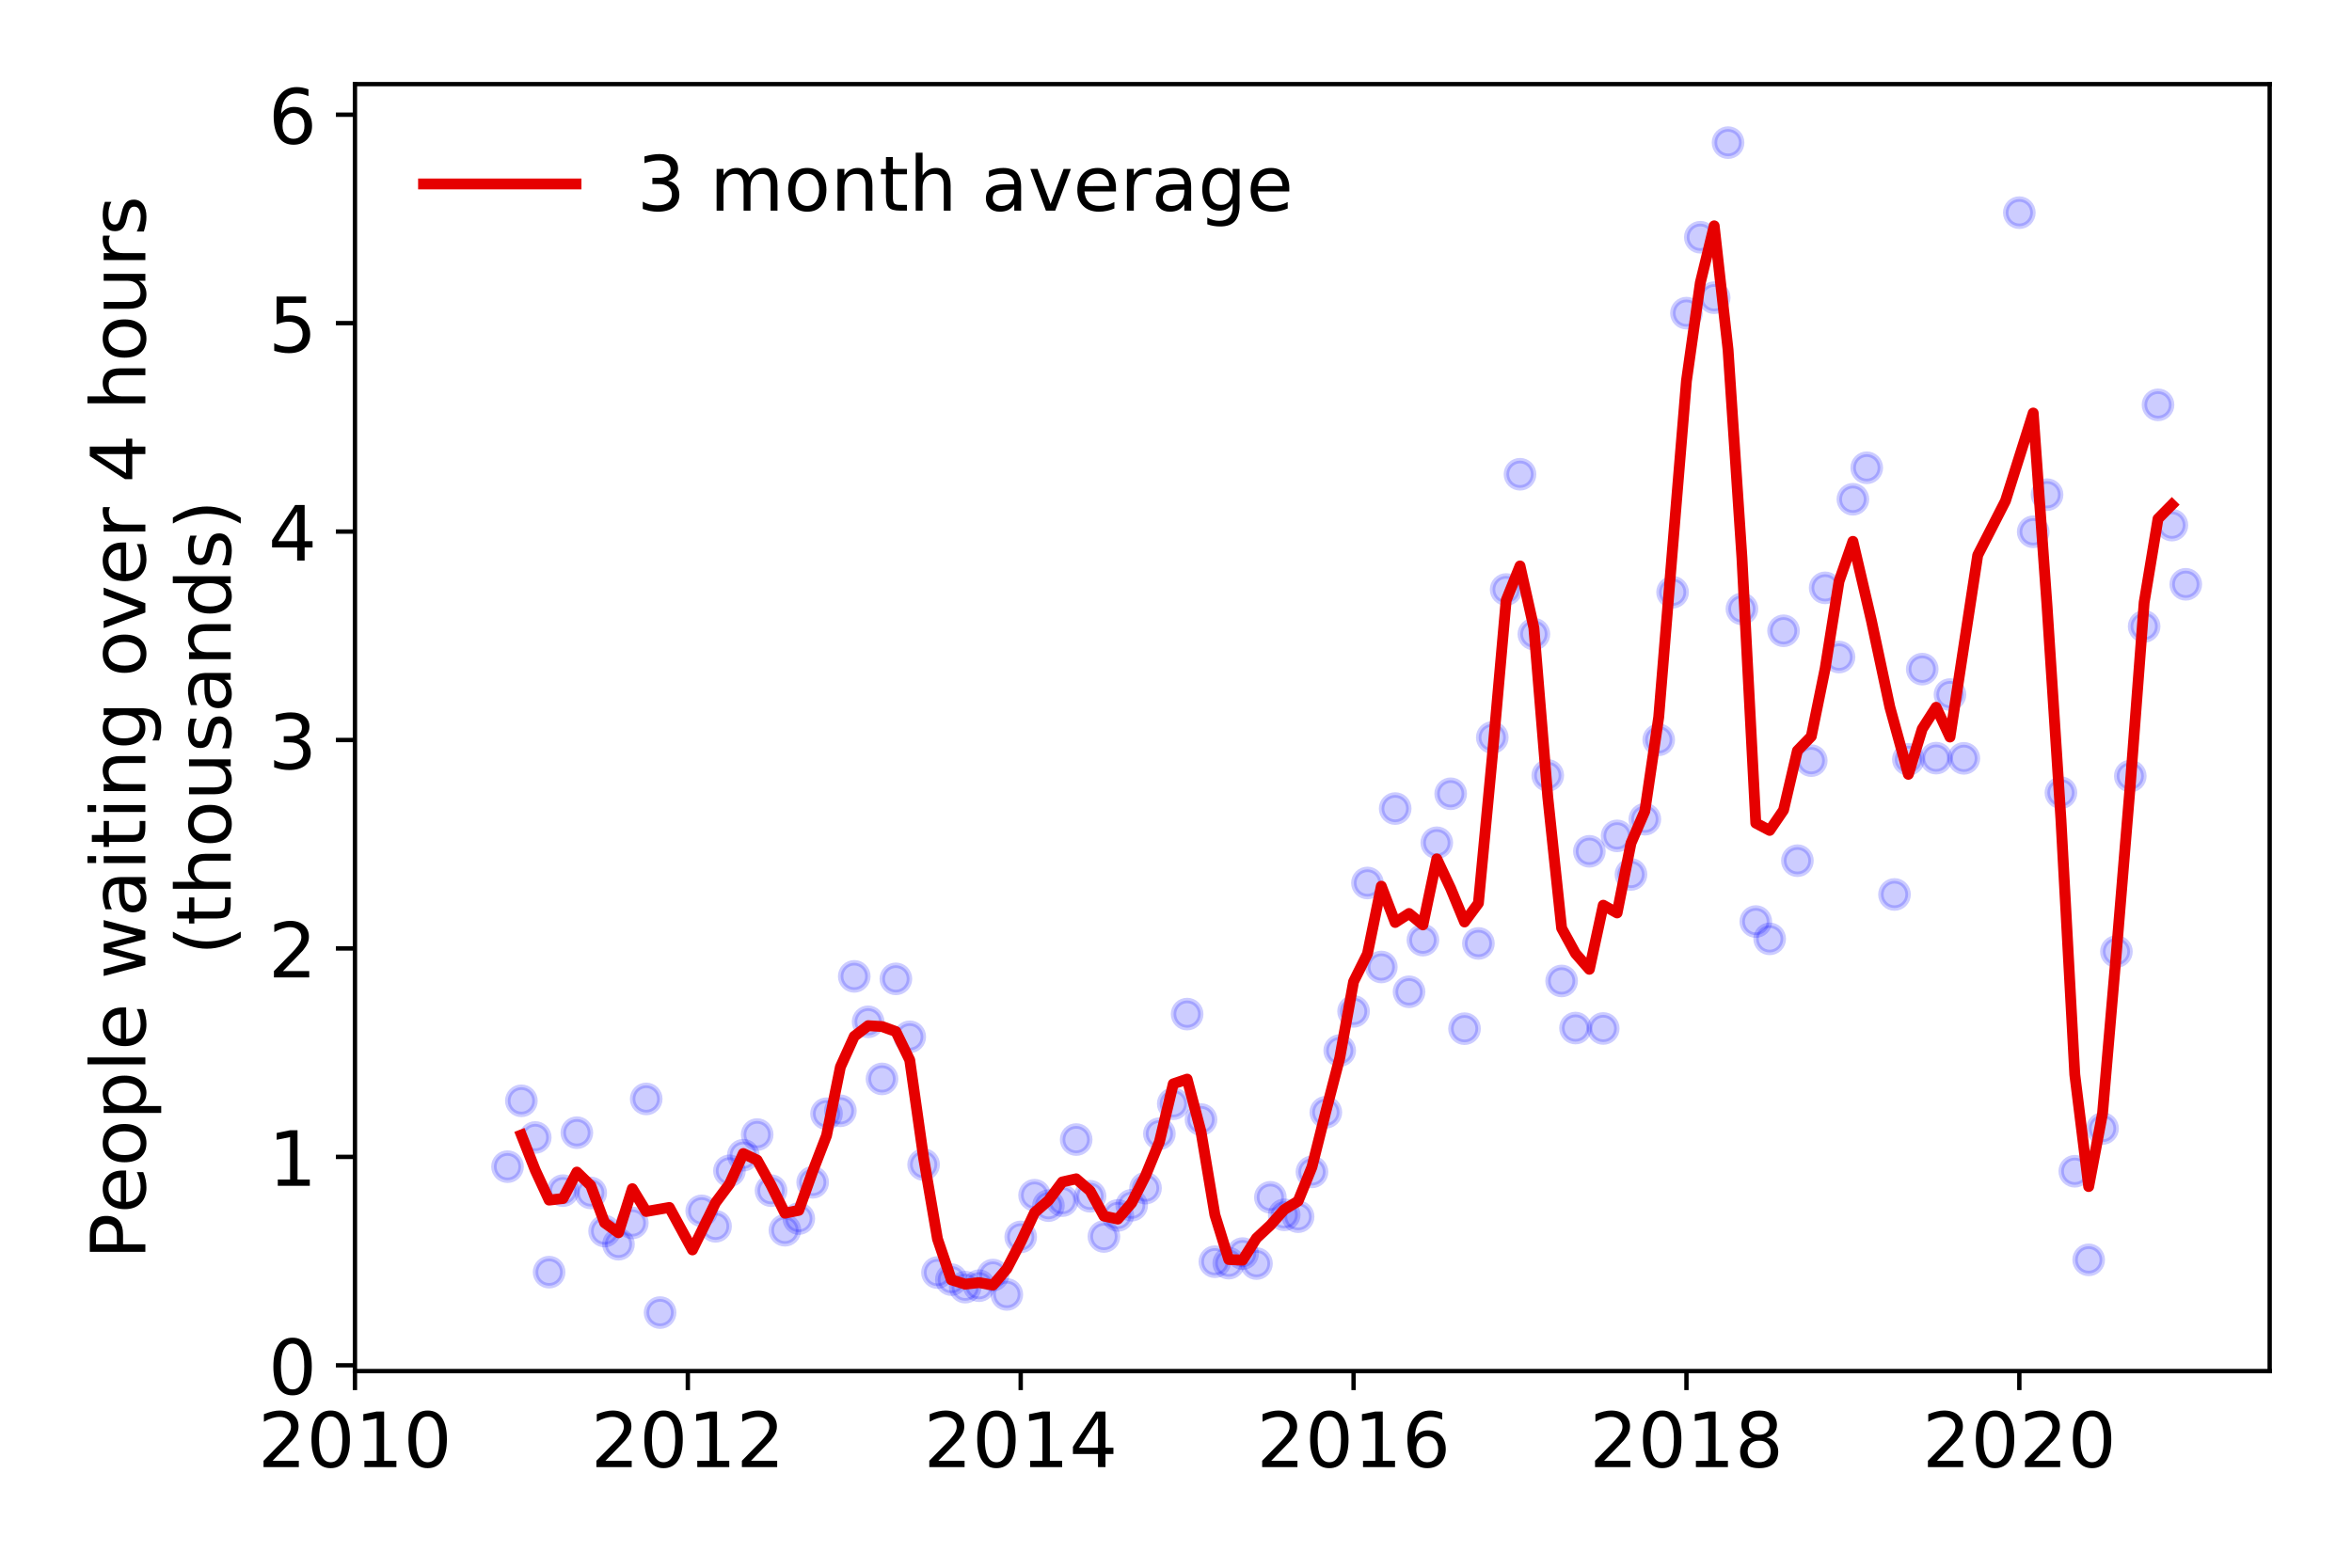 <?xml version="1.0" encoding="utf-8" standalone="no"?>
<!DOCTYPE svg PUBLIC "-//W3C//DTD SVG 1.1//EN"
  "http://www.w3.org/Graphics/SVG/1.1/DTD/svg11.dtd">
<!-- Created with matplotlib (https://matplotlib.org/) -->
<svg height="288pt" version="1.1" viewBox="0 0 432 288" width="432pt" xmlns="http://www.w3.org/2000/svg" xmlns:xlink="http://www.w3.org/1999/xlink">
 <defs>
  <style type="text/css">
*{stroke-linecap:butt;stroke-linejoin:round;}
  </style>
 </defs>
 <g id="figure_1">
  <g id="patch_1">
   <path d="M 0 288 
L 432 288 
L 432 0 
L 0 0 
z
" style="fill:#ffffff;"/>
  </g>
  <g id="axes_1">
   <g id="patch_2">
    <path d="M 65.195 251.88 
L 416.88 251.88 
L 416.88 15.455 
L 65.195 15.455 
z
" style="fill:#ffffff;"/>
   </g>
   <g id="matplotlib.axis_1">
    <g id="xtick_1">
     <g id="line2d_1">
      <defs>
       <path d="M 0 0 
L 0 3.5 
" id="m6010aa52d5" style="stroke:#000000;stroke-width:0.8;"/>
      </defs>
      <g>
       <use style="stroke:#000000;stroke-width:0.8;" x="65.195" xlink:href="#m6010aa52d5" y="251.88"/>
      </g>
     </g>
     <g id="text_1">
      <!-- 2010 -->
      <defs>
       <path d="M 19.188 8.297 
L 53.609 8.297 
L 53.609 0 
L 7.328 0 
L 7.328 8.297 
Q 12.938 14.109 22.625 23.891 
Q 32.328 33.688 34.812 36.531 
Q 39.547 41.844 41.422 45.531 
Q 43.312 49.219 43.312 52.781 
Q 43.312 58.594 39.234 62.25 
Q 35.156 65.922 28.609 65.922 
Q 23.969 65.922 18.812 64.312 
Q 13.672 62.703 7.812 59.422 
L 7.812 69.391 
Q 13.766 71.781 18.938 73 
Q 24.125 74.219 28.422 74.219 
Q 39.75 74.219 46.484 68.547 
Q 53.219 62.891 53.219 53.422 
Q 53.219 48.922 51.531 44.891 
Q 49.859 40.875 45.406 35.406 
Q 44.188 33.984 37.641 27.219 
Q 31.109 20.453 19.188 8.297 
z
" id="DejaVuSans-50"/>
       <path d="M 31.781 66.406 
Q 24.172 66.406 20.328 58.906 
Q 16.5 51.422 16.5 36.375 
Q 16.5 21.391 20.328 13.891 
Q 24.172 6.391 31.781 6.391 
Q 39.453 6.391 43.281 13.891 
Q 47.125 21.391 47.125 36.375 
Q 47.125 51.422 43.281 58.906 
Q 39.453 66.406 31.781 66.406 
z
M 31.781 74.219 
Q 44.047 74.219 50.516 64.516 
Q 56.984 54.828 56.984 36.375 
Q 56.984 17.969 50.516 8.266 
Q 44.047 -1.422 31.781 -1.422 
Q 19.531 -1.422 13.062 8.266 
Q 6.594 17.969 6.594 36.375 
Q 6.594 54.828 13.062 64.516 
Q 19.531 74.219 31.781 74.219 
z
" id="DejaVuSans-48"/>
       <path d="M 12.406 8.297 
L 28.516 8.297 
L 28.516 63.922 
L 10.984 60.406 
L 10.984 69.391 
L 28.422 72.906 
L 38.281 72.906 
L 38.281 8.297 
L 54.391 8.297 
L 54.391 0 
L 12.406 0 
z
" id="DejaVuSans-49"/>
      </defs>
      <g transform="translate(47.38 269.518)scale(0.14 -0.14)">
       <use xlink:href="#DejaVuSans-50"/>
       <use x="63.623" xlink:href="#DejaVuSans-48"/>
       <use x="127.246" xlink:href="#DejaVuSans-49"/>
       <use x="190.869" xlink:href="#DejaVuSans-48"/>
      </g>
     </g>
    </g>
    <g id="xtick_2">
     <g id="line2d_2">
      <g>
       <use style="stroke:#000000;stroke-width:0.8;" x="126.335" xlink:href="#m6010aa52d5" y="251.88"/>
      </g>
     </g>
     <g id="text_2">
      <!-- 2012 -->
      <g transform="translate(108.52 269.518)scale(0.14 -0.14)">
       <use xlink:href="#DejaVuSans-50"/>
       <use x="63.623" xlink:href="#DejaVuSans-48"/>
       <use x="127.246" xlink:href="#DejaVuSans-49"/>
       <use x="190.869" xlink:href="#DejaVuSans-50"/>
      </g>
     </g>
    </g>
    <g id="xtick_3">
     <g id="line2d_3">
      <g>
       <use style="stroke:#000000;stroke-width:0.8;" x="187.476" xlink:href="#m6010aa52d5" y="251.88"/>
      </g>
     </g>
     <g id="text_3">
      <!-- 2014 -->
      <defs>
       <path d="M 37.797 64.312 
L 12.891 25.391 
L 37.797 25.391 
z
M 35.203 72.906 
L 47.609 72.906 
L 47.609 25.391 
L 58.016 25.391 
L 58.016 17.188 
L 47.609 17.188 
L 47.609 0 
L 37.797 0 
L 37.797 17.188 
L 4.891 17.188 
L 4.891 26.703 
z
" id="DejaVuSans-52"/>
      </defs>
      <g transform="translate(169.661 269.518)scale(0.14 -0.14)">
       <use xlink:href="#DejaVuSans-50"/>
       <use x="63.623" xlink:href="#DejaVuSans-48"/>
       <use x="127.246" xlink:href="#DejaVuSans-49"/>
       <use x="190.869" xlink:href="#DejaVuSans-52"/>
      </g>
     </g>
    </g>
    <g id="xtick_4">
     <g id="line2d_4">
      <g>
       <use style="stroke:#000000;stroke-width:0.8;" x="248.616" xlink:href="#m6010aa52d5" y="251.88"/>
      </g>
     </g>
     <g id="text_4">
      <!-- 2016 -->
      <defs>
       <path d="M 33.016 40.375 
Q 26.375 40.375 22.484 35.828 
Q 18.609 31.297 18.609 23.391 
Q 18.609 15.531 22.484 10.953 
Q 26.375 6.391 33.016 6.391 
Q 39.656 6.391 43.531 10.953 
Q 47.406 15.531 47.406 23.391 
Q 47.406 31.297 43.531 35.828 
Q 39.656 40.375 33.016 40.375 
z
M 52.594 71.297 
L 52.594 62.312 
Q 48.875 64.062 45.094 64.984 
Q 41.312 65.922 37.594 65.922 
Q 27.828 65.922 22.672 59.328 
Q 17.531 52.734 16.797 39.406 
Q 19.672 43.656 24.016 45.922 
Q 28.375 48.188 33.594 48.188 
Q 44.578 48.188 50.953 41.516 
Q 57.328 34.859 57.328 23.391 
Q 57.328 12.156 50.688 5.359 
Q 44.047 -1.422 33.016 -1.422 
Q 20.359 -1.422 13.672 8.266 
Q 6.984 17.969 6.984 36.375 
Q 6.984 53.656 15.188 63.938 
Q 23.391 74.219 37.203 74.219 
Q 40.922 74.219 44.703 73.484 
Q 48.484 72.75 52.594 71.297 
z
" id="DejaVuSans-54"/>
      </defs>
      <g transform="translate(230.801 269.518)scale(0.14 -0.14)">
       <use xlink:href="#DejaVuSans-50"/>
       <use x="63.623" xlink:href="#DejaVuSans-48"/>
       <use x="127.246" xlink:href="#DejaVuSans-49"/>
       <use x="190.869" xlink:href="#DejaVuSans-54"/>
      </g>
     </g>
    </g>
    <g id="xtick_5">
     <g id="line2d_5">
      <g>
       <use style="stroke:#000000;stroke-width:0.8;" x="309.757" xlink:href="#m6010aa52d5" y="251.88"/>
      </g>
     </g>
     <g id="text_5">
      <!-- 2018 -->
      <defs>
       <path d="M 31.781 34.625 
Q 24.75 34.625 20.719 30.859 
Q 16.703 27.094 16.703 20.516 
Q 16.703 13.922 20.719 10.156 
Q 24.75 6.391 31.781 6.391 
Q 38.812 6.391 42.859 10.172 
Q 46.922 13.969 46.922 20.516 
Q 46.922 27.094 42.891 30.859 
Q 38.875 34.625 31.781 34.625 
z
M 21.922 38.812 
Q 15.578 40.375 12.031 44.719 
Q 8.5 49.078 8.5 55.328 
Q 8.5 64.062 14.719 69.141 
Q 20.953 74.219 31.781 74.219 
Q 42.672 74.219 48.875 69.141 
Q 55.078 64.062 55.078 55.328 
Q 55.078 49.078 51.531 44.719 
Q 48 40.375 41.703 38.812 
Q 48.828 37.156 52.797 32.312 
Q 56.781 27.484 56.781 20.516 
Q 56.781 9.906 50.312 4.234 
Q 43.844 -1.422 31.781 -1.422 
Q 19.734 -1.422 13.25 4.234 
Q 6.781 9.906 6.781 20.516 
Q 6.781 27.484 10.781 32.312 
Q 14.797 37.156 21.922 38.812 
z
M 18.312 54.391 
Q 18.312 48.734 21.844 45.562 
Q 25.391 42.391 31.781 42.391 
Q 38.141 42.391 41.719 45.562 
Q 45.312 48.734 45.312 54.391 
Q 45.312 60.062 41.719 63.234 
Q 38.141 66.406 31.781 66.406 
Q 25.391 66.406 21.844 63.234 
Q 18.312 60.062 18.312 54.391 
z
" id="DejaVuSans-56"/>
      </defs>
      <g transform="translate(291.942 269.518)scale(0.14 -0.14)">
       <use xlink:href="#DejaVuSans-50"/>
       <use x="63.623" xlink:href="#DejaVuSans-48"/>
       <use x="127.246" xlink:href="#DejaVuSans-49"/>
       <use x="190.869" xlink:href="#DejaVuSans-56"/>
      </g>
     </g>
    </g>
    <g id="xtick_6">
     <g id="line2d_6">
      <g>
       <use style="stroke:#000000;stroke-width:0.8;" x="370.897" xlink:href="#m6010aa52d5" y="251.88"/>
      </g>
     </g>
     <g id="text_6">
      <!-- 2020 -->
      <g transform="translate(353.082 269.518)scale(0.14 -0.14)">
       <use xlink:href="#DejaVuSans-50"/>
       <use x="63.623" xlink:href="#DejaVuSans-48"/>
       <use x="127.246" xlink:href="#DejaVuSans-50"/>
       <use x="190.869" xlink:href="#DejaVuSans-48"/>
      </g>
     </g>
    </g>
   </g>
   <g id="matplotlib.axis_2">
    <g id="ytick_1">
     <g id="line2d_7">
      <defs>
       <path d="M 0 0 
L -3.5 0 
" id="m9ec3425660" style="stroke:#000000;stroke-width:0.8;"/>
      </defs>
      <g>
       <use style="stroke:#000000;stroke-width:0.8;" x="65.195" xlink:href="#m9ec3425660" y="250.821"/>
      </g>
     </g>
     <g id="text_7">
      <!-- 0 -->
      <g transform="translate(49.288 256.14)scale(0.14 -0.14)">
       <use xlink:href="#DejaVuSans-48"/>
      </g>
     </g>
    </g>
    <g id="ytick_2">
     <g id="line2d_8">
      <g>
       <use style="stroke:#000000;stroke-width:0.8;" x="65.195" xlink:href="#m9ec3425660" y="212.53"/>
      </g>
     </g>
     <g id="text_8">
      <!-- 1 -->
      <g transform="translate(49.288 217.848)scale(0.14 -0.14)">
       <use xlink:href="#DejaVuSans-49"/>
      </g>
     </g>
    </g>
    <g id="ytick_3">
     <g id="line2d_9">
      <g>
       <use style="stroke:#000000;stroke-width:0.8;" x="65.195" xlink:href="#m9ec3425660" y="174.238"/>
      </g>
     </g>
     <g id="text_9">
      <!-- 2 -->
      <g transform="translate(49.288 179.557)scale(0.14 -0.14)">
       <use xlink:href="#DejaVuSans-50"/>
      </g>
     </g>
    </g>
    <g id="ytick_4">
     <g id="line2d_10">
      <g>
       <use style="stroke:#000000;stroke-width:0.8;" x="65.195" xlink:href="#m9ec3425660" y="135.946"/>
      </g>
     </g>
     <g id="text_10">
      <!-- 3 -->
      <defs>
       <path d="M 40.578 39.312 
Q 47.656 37.797 51.625 33 
Q 55.609 28.219 55.609 21.188 
Q 55.609 10.406 48.188 4.484 
Q 40.766 -1.422 27.094 -1.422 
Q 22.516 -1.422 17.656 -0.516 
Q 12.797 0.391 7.625 2.203 
L 7.625 11.719 
Q 11.719 9.328 16.594 8.109 
Q 21.484 6.891 26.812 6.891 
Q 36.078 6.891 40.938 10.547 
Q 45.797 14.203 45.797 21.188 
Q 45.797 27.641 41.281 31.266 
Q 36.766 34.906 28.719 34.906 
L 20.219 34.906 
L 20.219 43.016 
L 29.109 43.016 
Q 36.375 43.016 40.234 45.922 
Q 44.094 48.828 44.094 54.297 
Q 44.094 59.906 40.109 62.906 
Q 36.141 65.922 28.719 65.922 
Q 24.656 65.922 20.016 65.031 
Q 15.375 64.156 9.812 62.312 
L 9.812 71.094 
Q 15.438 72.656 20.344 73.438 
Q 25.25 74.219 29.594 74.219 
Q 40.828 74.219 47.359 69.109 
Q 53.906 64.016 53.906 55.328 
Q 53.906 49.266 50.438 45.094 
Q 46.969 40.922 40.578 39.312 
z
" id="DejaVuSans-51"/>
      </defs>
      <g transform="translate(49.288 141.265)scale(0.14 -0.14)">
       <use xlink:href="#DejaVuSans-51"/>
      </g>
     </g>
    </g>
    <g id="ytick_5">
     <g id="line2d_11">
      <g>
       <use style="stroke:#000000;stroke-width:0.8;" x="65.195" xlink:href="#m9ec3425660" y="97.654"/>
      </g>
     </g>
     <g id="text_11">
      <!-- 4 -->
      <g transform="translate(49.288 102.973)scale(0.14 -0.14)">
       <use xlink:href="#DejaVuSans-52"/>
      </g>
     </g>
    </g>
    <g id="ytick_6">
     <g id="line2d_12">
      <g>
       <use style="stroke:#000000;stroke-width:0.8;" x="65.195" xlink:href="#m9ec3425660" y="59.363"/>
      </g>
     </g>
     <g id="text_12">
      <!-- 5 -->
      <defs>
       <path d="M 10.797 72.906 
L 49.516 72.906 
L 49.516 64.594 
L 19.828 64.594 
L 19.828 46.734 
Q 21.969 47.469 24.109 47.828 
Q 26.266 48.188 28.422 48.188 
Q 40.625 48.188 47.75 41.5 
Q 54.891 34.812 54.891 23.391 
Q 54.891 11.625 47.562 5.094 
Q 40.234 -1.422 26.906 -1.422 
Q 22.312 -1.422 17.547 -0.641 
Q 12.797 0.141 7.719 1.703 
L 7.719 11.625 
Q 12.109 9.234 16.797 8.062 
Q 21.484 6.891 26.703 6.891 
Q 35.156 6.891 40.078 11.328 
Q 45.016 15.766 45.016 23.391 
Q 45.016 31 40.078 35.438 
Q 35.156 39.891 26.703 39.891 
Q 22.75 39.891 18.812 39.016 
Q 14.891 38.141 10.797 36.281 
z
" id="DejaVuSans-53"/>
      </defs>
      <g transform="translate(49.288 64.682)scale(0.14 -0.14)">
       <use xlink:href="#DejaVuSans-53"/>
      </g>
     </g>
    </g>
    <g id="ytick_7">
     <g id="line2d_13">
      <g>
       <use style="stroke:#000000;stroke-width:0.8;" x="65.195" xlink:href="#m9ec3425660" y="21.071"/>
      </g>
     </g>
     <g id="text_13">
      <!-- 6 -->
      <g transform="translate(49.288 26.39)scale(0.14 -0.14)">
       <use xlink:href="#DejaVuSans-54"/>
      </g>
     </g>
    </g>
    <g id="text_14">
     <!-- People waiting over 4 hours -->
     <defs>
      <path d="M 19.672 64.797 
L 19.672 37.406 
L 32.078 37.406 
Q 38.969 37.406 42.719 40.969 
Q 46.484 44.531 46.484 51.125 
Q 46.484 57.672 42.719 61.234 
Q 38.969 64.797 32.078 64.797 
z
M 9.812 72.906 
L 32.078 72.906 
Q 44.344 72.906 50.609 67.359 
Q 56.891 61.812 56.891 51.125 
Q 56.891 40.328 50.609 34.812 
Q 44.344 29.297 32.078 29.297 
L 19.672 29.297 
L 19.672 0 
L 9.812 0 
z
" id="DejaVuSans-80"/>
      <path d="M 56.203 29.594 
L 56.203 25.203 
L 14.891 25.203 
Q 15.484 15.922 20.484 11.062 
Q 25.484 6.203 34.422 6.203 
Q 39.594 6.203 44.453 7.469 
Q 49.312 8.734 54.109 11.281 
L 54.109 2.781 
Q 49.266 0.734 44.188 -0.344 
Q 39.109 -1.422 33.891 -1.422 
Q 20.797 -1.422 13.156 6.188 
Q 5.516 13.812 5.516 26.812 
Q 5.516 40.234 12.766 48.109 
Q 20.016 56 32.328 56 
Q 43.359 56 49.781 48.891 
Q 56.203 41.797 56.203 29.594 
z
M 47.219 32.234 
Q 47.125 39.594 43.094 43.984 
Q 39.062 48.391 32.422 48.391 
Q 24.906 48.391 20.391 44.141 
Q 15.875 39.891 15.188 32.172 
z
" id="DejaVuSans-101"/>
      <path d="M 30.609 48.391 
Q 23.391 48.391 19.188 42.75 
Q 14.984 37.109 14.984 27.297 
Q 14.984 17.484 19.156 11.844 
Q 23.344 6.203 30.609 6.203 
Q 37.797 6.203 41.984 11.859 
Q 46.188 17.531 46.188 27.297 
Q 46.188 37.016 41.984 42.703 
Q 37.797 48.391 30.609 48.391 
z
M 30.609 56 
Q 42.328 56 49.016 48.375 
Q 55.719 40.766 55.719 27.297 
Q 55.719 13.875 49.016 6.219 
Q 42.328 -1.422 30.609 -1.422 
Q 18.844 -1.422 12.172 6.219 
Q 5.516 13.875 5.516 27.297 
Q 5.516 40.766 12.172 48.375 
Q 18.844 56 30.609 56 
z
" id="DejaVuSans-111"/>
      <path d="M 18.109 8.203 
L 18.109 -20.797 
L 9.078 -20.797 
L 9.078 54.688 
L 18.109 54.688 
L 18.109 46.391 
Q 20.953 51.266 25.266 53.625 
Q 29.594 56 35.594 56 
Q 45.562 56 51.781 48.094 
Q 58.016 40.188 58.016 27.297 
Q 58.016 14.406 51.781 6.484 
Q 45.562 -1.422 35.594 -1.422 
Q 29.594 -1.422 25.266 0.953 
Q 20.953 3.328 18.109 8.203 
z
M 48.688 27.297 
Q 48.688 37.203 44.609 42.844 
Q 40.531 48.484 33.406 48.484 
Q 26.266 48.484 22.188 42.844 
Q 18.109 37.203 18.109 27.297 
Q 18.109 17.391 22.188 11.75 
Q 26.266 6.109 33.406 6.109 
Q 40.531 6.109 44.609 11.75 
Q 48.688 17.391 48.688 27.297 
z
" id="DejaVuSans-112"/>
      <path d="M 9.422 75.984 
L 18.406 75.984 
L 18.406 0 
L 9.422 0 
z
" id="DejaVuSans-108"/>
      <path id="DejaVuSans-32"/>
      <path d="M 4.203 54.688 
L 13.188 54.688 
L 24.422 12.016 
L 35.594 54.688 
L 46.188 54.688 
L 57.422 12.016 
L 68.609 54.688 
L 77.594 54.688 
L 63.281 0 
L 52.688 0 
L 40.922 44.828 
L 29.109 0 
L 18.5 0 
z
" id="DejaVuSans-119"/>
      <path d="M 34.281 27.484 
Q 23.391 27.484 19.188 25 
Q 14.984 22.516 14.984 16.5 
Q 14.984 11.719 18.141 8.906 
Q 21.297 6.109 26.703 6.109 
Q 34.188 6.109 38.703 11.406 
Q 43.219 16.703 43.219 25.484 
L 43.219 27.484 
z
M 52.203 31.203 
L 52.203 0 
L 43.219 0 
L 43.219 8.297 
Q 40.141 3.328 35.547 0.953 
Q 30.953 -1.422 24.312 -1.422 
Q 15.922 -1.422 10.953 3.297 
Q 6 8.016 6 15.922 
Q 6 25.141 12.172 29.828 
Q 18.359 34.516 30.609 34.516 
L 43.219 34.516 
L 43.219 35.406 
Q 43.219 41.609 39.141 45 
Q 35.062 48.391 27.688 48.391 
Q 23 48.391 18.547 47.266 
Q 14.109 46.141 10.016 43.891 
L 10.016 52.203 
Q 14.938 54.109 19.578 55.047 
Q 24.219 56 28.609 56 
Q 40.484 56 46.344 49.844 
Q 52.203 43.703 52.203 31.203 
z
" id="DejaVuSans-97"/>
      <path d="M 9.422 54.688 
L 18.406 54.688 
L 18.406 0 
L 9.422 0 
z
M 9.422 75.984 
L 18.406 75.984 
L 18.406 64.594 
L 9.422 64.594 
z
" id="DejaVuSans-105"/>
      <path d="M 18.312 70.219 
L 18.312 54.688 
L 36.812 54.688 
L 36.812 47.703 
L 18.312 47.703 
L 18.312 18.016 
Q 18.312 11.328 20.141 9.422 
Q 21.969 7.516 27.594 7.516 
L 36.812 7.516 
L 36.812 0 
L 27.594 0 
Q 17.188 0 13.234 3.875 
Q 9.281 7.766 9.281 18.016 
L 9.281 47.703 
L 2.688 47.703 
L 2.688 54.688 
L 9.281 54.688 
L 9.281 70.219 
z
" id="DejaVuSans-116"/>
      <path d="M 54.891 33.016 
L 54.891 0 
L 45.906 0 
L 45.906 32.719 
Q 45.906 40.484 42.875 44.328 
Q 39.844 48.188 33.797 48.188 
Q 26.516 48.188 22.312 43.547 
Q 18.109 38.922 18.109 30.906 
L 18.109 0 
L 9.078 0 
L 9.078 54.688 
L 18.109 54.688 
L 18.109 46.188 
Q 21.344 51.125 25.703 53.562 
Q 30.078 56 35.797 56 
Q 45.219 56 50.047 50.172 
Q 54.891 44.344 54.891 33.016 
z
" id="DejaVuSans-110"/>
      <path d="M 45.406 27.984 
Q 45.406 37.75 41.375 43.109 
Q 37.359 48.484 30.078 48.484 
Q 22.859 48.484 18.828 43.109 
Q 14.797 37.75 14.797 27.984 
Q 14.797 18.266 18.828 12.891 
Q 22.859 7.516 30.078 7.516 
Q 37.359 7.516 41.375 12.891 
Q 45.406 18.266 45.406 27.984 
z
M 54.391 6.781 
Q 54.391 -7.172 48.188 -13.984 
Q 42 -20.797 29.203 -20.797 
Q 24.469 -20.797 20.266 -20.094 
Q 16.062 -19.391 12.109 -17.922 
L 12.109 -9.188 
Q 16.062 -11.328 19.922 -12.344 
Q 23.781 -13.375 27.781 -13.375 
Q 36.625 -13.375 41.016 -8.766 
Q 45.406 -4.156 45.406 5.172 
L 45.406 9.625 
Q 42.625 4.781 38.281 2.391 
Q 33.938 0 27.875 0 
Q 17.828 0 11.672 7.656 
Q 5.516 15.328 5.516 27.984 
Q 5.516 40.672 11.672 48.328 
Q 17.828 56 27.875 56 
Q 33.938 56 38.281 53.609 
Q 42.625 51.219 45.406 46.391 
L 45.406 54.688 
L 54.391 54.688 
z
" id="DejaVuSans-103"/>
      <path d="M 2.984 54.688 
L 12.5 54.688 
L 29.594 8.797 
L 46.688 54.688 
L 56.203 54.688 
L 35.688 0 
L 23.484 0 
z
" id="DejaVuSans-118"/>
      <path d="M 41.109 46.297 
Q 39.594 47.172 37.812 47.578 
Q 36.031 48 33.891 48 
Q 26.266 48 22.188 43.047 
Q 18.109 38.094 18.109 28.812 
L 18.109 0 
L 9.078 0 
L 9.078 54.688 
L 18.109 54.688 
L 18.109 46.188 
Q 20.953 51.172 25.484 53.578 
Q 30.031 56 36.531 56 
Q 37.453 56 38.578 55.875 
Q 39.703 55.766 41.062 55.516 
z
" id="DejaVuSans-114"/>
      <path d="M 54.891 33.016 
L 54.891 0 
L 45.906 0 
L 45.906 32.719 
Q 45.906 40.484 42.875 44.328 
Q 39.844 48.188 33.797 48.188 
Q 26.516 48.188 22.312 43.547 
Q 18.109 38.922 18.109 30.906 
L 18.109 0 
L 9.078 0 
L 9.078 75.984 
L 18.109 75.984 
L 18.109 46.188 
Q 21.344 51.125 25.703 53.562 
Q 30.078 56 35.797 56 
Q 45.219 56 50.047 50.172 
Q 54.891 44.344 54.891 33.016 
z
" id="DejaVuSans-104"/>
      <path d="M 8.5 21.578 
L 8.5 54.688 
L 17.484 54.688 
L 17.484 21.922 
Q 17.484 14.156 20.5 10.266 
Q 23.531 6.391 29.594 6.391 
Q 36.859 6.391 41.078 11.031 
Q 45.312 15.672 45.312 23.688 
L 45.312 54.688 
L 54.297 54.688 
L 54.297 0 
L 45.312 0 
L 45.312 8.406 
Q 42.047 3.422 37.719 1 
Q 33.406 -1.422 27.688 -1.422 
Q 18.266 -1.422 13.375 4.438 
Q 8.5 10.297 8.5 21.578 
z
M 31.109 56 
z
" id="DejaVuSans-117"/>
      <path d="M 44.281 53.078 
L 44.281 44.578 
Q 40.484 46.531 36.375 47.5 
Q 32.281 48.484 27.875 48.484 
Q 21.188 48.484 17.844 46.438 
Q 14.5 44.391 14.5 40.281 
Q 14.5 37.156 16.891 35.375 
Q 19.281 33.594 26.516 31.984 
L 29.594 31.297 
Q 39.156 29.25 43.188 25.516 
Q 47.219 21.781 47.219 15.094 
Q 47.219 7.469 41.188 3.016 
Q 35.156 -1.422 24.609 -1.422 
Q 20.219 -1.422 15.453 -0.562 
Q 10.688 0.297 5.422 2 
L 5.422 11.281 
Q 10.406 8.688 15.234 7.391 
Q 20.062 6.109 24.812 6.109 
Q 31.156 6.109 34.562 8.281 
Q 37.984 10.453 37.984 14.406 
Q 37.984 18.062 35.516 20.016 
Q 33.062 21.969 24.703 23.781 
L 21.578 24.516 
Q 13.234 26.266 9.516 29.906 
Q 5.812 33.547 5.812 39.891 
Q 5.812 47.609 11.281 51.797 
Q 16.75 56 26.812 56 
Q 31.781 56 36.172 55.266 
Q 40.578 54.547 44.281 53.078 
z
" id="DejaVuSans-115"/>
     </defs>
     <g transform="translate(26.699 231.343)rotate(-90)scale(0.14 -0.14)">
      <use xlink:href="#DejaVuSans-80"/>
      <use x="60.256" xlink:href="#DejaVuSans-101"/>
      <use x="121.779" xlink:href="#DejaVuSans-111"/>
      <use x="182.961" xlink:href="#DejaVuSans-112"/>
      <use x="246.438" xlink:href="#DejaVuSans-108"/>
      <use x="274.221" xlink:href="#DejaVuSans-101"/>
      <use x="335.744" xlink:href="#DejaVuSans-32"/>
      <use x="367.531" xlink:href="#DejaVuSans-119"/>
      <use x="449.318" xlink:href="#DejaVuSans-97"/>
      <use x="510.598" xlink:href="#DejaVuSans-105"/>
      <use x="538.381" xlink:href="#DejaVuSans-116"/>
      <use x="577.59" xlink:href="#DejaVuSans-105"/>
      <use x="605.373" xlink:href="#DejaVuSans-110"/>
      <use x="668.752" xlink:href="#DejaVuSans-103"/>
      <use x="732.229" xlink:href="#DejaVuSans-32"/>
      <use x="764.016" xlink:href="#DejaVuSans-111"/>
      <use x="825.197" xlink:href="#DejaVuSans-118"/>
      <use x="884.377" xlink:href="#DejaVuSans-101"/>
      <use x="945.9" xlink:href="#DejaVuSans-114"/>
      <use x="987.014" xlink:href="#DejaVuSans-32"/>
      <use x="1018.801" xlink:href="#DejaVuSans-52"/>
      <use x="1082.424" xlink:href="#DejaVuSans-32"/>
      <use x="1114.211" xlink:href="#DejaVuSans-104"/>
      <use x="1177.59" xlink:href="#DejaVuSans-111"/>
      <use x="1238.771" xlink:href="#DejaVuSans-117"/>
      <use x="1302.15" xlink:href="#DejaVuSans-114"/>
      <use x="1343.264" xlink:href="#DejaVuSans-115"/>
     </g>
     <!-- (thousands) -->
     <defs>
      <path d="M 31 75.875 
Q 24.469 64.656 21.281 53.656 
Q 18.109 42.672 18.109 31.391 
Q 18.109 20.125 21.312 9.062 
Q 24.516 -2 31 -13.188 
L 23.188 -13.188 
Q 15.875 -1.703 12.234 9.375 
Q 8.594 20.453 8.594 31.391 
Q 8.594 42.281 12.203 53.312 
Q 15.828 64.359 23.188 75.875 
z
" id="DejaVuSans-40"/>
      <path d="M 45.406 46.391 
L 45.406 75.984 
L 54.391 75.984 
L 54.391 0 
L 45.406 0 
L 45.406 8.203 
Q 42.578 3.328 38.25 0.953 
Q 33.938 -1.422 27.875 -1.422 
Q 17.969 -1.422 11.734 6.484 
Q 5.516 14.406 5.516 27.297 
Q 5.516 40.188 11.734 48.094 
Q 17.969 56 27.875 56 
Q 33.938 56 38.25 53.625 
Q 42.578 51.266 45.406 46.391 
z
M 14.797 27.297 
Q 14.797 17.391 18.875 11.75 
Q 22.953 6.109 30.078 6.109 
Q 37.203 6.109 41.297 11.75 
Q 45.406 17.391 45.406 27.297 
Q 45.406 37.203 41.297 42.844 
Q 37.203 48.484 30.078 48.484 
Q 22.953 48.484 18.875 42.844 
Q 14.797 37.203 14.797 27.297 
z
" id="DejaVuSans-100"/>
      <path d="M 8.016 75.875 
L 15.828 75.875 
Q 23.141 64.359 26.781 53.312 
Q 30.422 42.281 30.422 31.391 
Q 30.422 20.453 26.781 9.375 
Q 23.141 -1.703 15.828 -13.188 
L 8.016 -13.188 
Q 14.5 -2 17.703 9.062 
Q 20.906 20.125 20.906 31.391 
Q 20.906 42.672 17.703 53.656 
Q 14.5 64.656 8.016 75.875 
z
" id="DejaVuSans-41"/>
     </defs>
     <g transform="translate(42.376 175.493)rotate(-90)scale(0.14 -0.14)">
      <use xlink:href="#DejaVuSans-40"/>
      <use x="39.014" xlink:href="#DejaVuSans-116"/>
      <use x="78.223" xlink:href="#DejaVuSans-104"/>
      <use x="141.602" xlink:href="#DejaVuSans-111"/>
      <use x="202.783" xlink:href="#DejaVuSans-117"/>
      <use x="266.162" xlink:href="#DejaVuSans-115"/>
      <use x="318.262" xlink:href="#DejaVuSans-97"/>
      <use x="379.541" xlink:href="#DejaVuSans-110"/>
      <use x="442.92" xlink:href="#DejaVuSans-100"/>
      <use x="506.396" xlink:href="#DejaVuSans-115"/>
      <use x="558.496" xlink:href="#DejaVuSans-41"/>
     </g>
    </g>
   </g>
   <g id="line2d_14">
    <defs>
     <path d="M 0 2.5 
C 0.663 2.5 1.299 2.237 1.768 1.768 
C 2.237 1.299 2.5 0.663 2.5 0 
C 2.5 -0.663 2.237 -1.299 1.768 -1.768 
C 1.299 -2.237 0.663 -2.5 0 -2.5 
C -0.663 -2.5 -1.299 -2.237 -1.768 -1.768 
C -2.237 -1.299 -2.5 -0.663 -2.5 0 
C -2.5 0.663 -2.237 1.299 -1.768 1.768 
C -1.299 2.237 -0.663 2.5 0 2.5 
z
" id="ma14f02a417" style="stroke:#0000ff;stroke-opacity:0.2;"/>
    </defs>
    <g clip-path="url(#p79cc2295f3)">
     <use style="fill:#0000ff;fill-opacity:0.2;stroke:#0000ff;stroke-opacity:0.2;" x="401.468" xlink:href="#ma14f02a417" y="107.342"/>
     <use style="fill:#0000ff;fill-opacity:0.2;stroke:#0000ff;stroke-opacity:0.2;" x="398.92" xlink:href="#ma14f02a417" y="96.467"/>
     <use style="fill:#0000ff;fill-opacity:0.2;stroke:#0000ff;stroke-opacity:0.2;" x="396.372" xlink:href="#ma14f02a417" y="74.373"/>
     <use style="fill:#0000ff;fill-opacity:0.2;stroke:#0000ff;stroke-opacity:0.2;" x="393.825" xlink:href="#ma14f02a417" y="115.077"/>
     <use style="fill:#0000ff;fill-opacity:0.2;stroke:#0000ff;stroke-opacity:0.2;" x="391.277" xlink:href="#ma14f02a417" y="142.571"/>
     <use style="fill:#0000ff;fill-opacity:0.2;stroke:#0000ff;stroke-opacity:0.2;" x="388.73" xlink:href="#ma14f02a417" y="174.812"/>
     <use style="fill:#0000ff;fill-opacity:0.2;stroke:#0000ff;stroke-opacity:0.2;" x="386.182" xlink:href="#ma14f02a417" y="207.322"/>
     <use style="fill:#0000ff;fill-opacity:0.2;stroke:#0000ff;stroke-opacity:0.2;" x="383.635" xlink:href="#ma14f02a417" y="231.446"/>
     <use style="fill:#0000ff;fill-opacity:0.2;stroke:#0000ff;stroke-opacity:0.2;" x="381.087" xlink:href="#ma14f02a417" y="215.172"/>
     <use style="fill:#0000ff;fill-opacity:0.2;stroke:#0000ff;stroke-opacity:0.2;" x="378.54" xlink:href="#ma14f02a417" y="145.634"/>
     <use style="fill:#0000ff;fill-opacity:0.2;stroke:#0000ff;stroke-opacity:0.2;" x="375.992" xlink:href="#ma14f02a417" y="90.877"/>
     <use style="fill:#0000ff;fill-opacity:0.2;stroke:#0000ff;stroke-opacity:0.2;" x="373.445" xlink:href="#ma14f02a417" y="97.693"/>
     <use style="fill:#0000ff;fill-opacity:0.2;stroke:#0000ff;stroke-opacity:0.2;" x="370.897" xlink:href="#ma14f02a417" y="39.068"/>
     <use style="fill:#0000ff;fill-opacity:0.2;stroke:#0000ff;stroke-opacity:0.2;" x="360.707" xlink:href="#ma14f02a417" y="139.316"/>
     <use style="fill:#0000ff;fill-opacity:0.2;stroke:#0000ff;stroke-opacity:0.2;" x="358.16" xlink:href="#ma14f02a417" y="127.598"/>
     <use style="fill:#0000ff;fill-opacity:0.2;stroke:#0000ff;stroke-opacity:0.2;" x="355.612" xlink:href="#ma14f02a417" y="139.277"/>
     <use style="fill:#0000ff;fill-opacity:0.2;stroke:#0000ff;stroke-opacity:0.2;" x="353.065" xlink:href="#ma14f02a417" y="122.927"/>
     <use style="fill:#0000ff;fill-opacity:0.2;stroke:#0000ff;stroke-opacity:0.2;" x="350.517" xlink:href="#ma14f02a417" y="139.507"/>
     <use style="fill:#0000ff;fill-opacity:0.2;stroke:#0000ff;stroke-opacity:0.2;" x="347.97" xlink:href="#ma14f02a417" y="164.32"/>
     <use style="fill:#0000ff;fill-opacity:0.2;stroke:#0000ff;stroke-opacity:0.2;" x="342.875" xlink:href="#ma14f02a417" y="85.937"/>
     <use style="fill:#0000ff;fill-opacity:0.2;stroke:#0000ff;stroke-opacity:0.2;" x="340.327" xlink:href="#ma14f02a417" y="91.719"/>
     <use style="fill:#0000ff;fill-opacity:0.2;stroke:#0000ff;stroke-opacity:0.2;" x="337.78" xlink:href="#ma14f02a417" y="120.706"/>
     <use style="fill:#0000ff;fill-opacity:0.2;stroke:#0000ff;stroke-opacity:0.2;" x="335.232" xlink:href="#ma14f02a417" y="107.993"/>
     <use style="fill:#0000ff;fill-opacity:0.2;stroke:#0000ff;stroke-opacity:0.2;" x="332.684" xlink:href="#ma14f02a417" y="139.737"/>
     <use style="fill:#0000ff;fill-opacity:0.2;stroke:#0000ff;stroke-opacity:0.2;" x="330.137" xlink:href="#ma14f02a417" y="158.117"/>
     <use style="fill:#0000ff;fill-opacity:0.2;stroke:#0000ff;stroke-opacity:0.2;" x="327.589" xlink:href="#ma14f02a417" y="115.881"/>
     <use style="fill:#0000ff;fill-opacity:0.2;stroke:#0000ff;stroke-opacity:0.2;" x="325.042" xlink:href="#ma14f02a417" y="172.476"/>
     <use style="fill:#0000ff;fill-opacity:0.2;stroke:#0000ff;stroke-opacity:0.2;" x="322.494" xlink:href="#ma14f02a417" y="169.298"/>
     <use style="fill:#0000ff;fill-opacity:0.2;stroke:#0000ff;stroke-opacity:0.2;" x="319.947" xlink:href="#ma14f02a417" y="111.861"/>
     <use style="fill:#0000ff;fill-opacity:0.2;stroke:#0000ff;stroke-opacity:0.2;" x="317.399" xlink:href="#ma14f02a417" y="26.202"/>
     <use style="fill:#0000ff;fill-opacity:0.2;stroke:#0000ff;stroke-opacity:0.2;" x="314.852" xlink:href="#ma14f02a417" y="54.691"/>
     <use style="fill:#0000ff;fill-opacity:0.2;stroke:#0000ff;stroke-opacity:0.2;" x="312.304" xlink:href="#ma14f02a417" y="43.586"/>
     <use style="fill:#0000ff;fill-opacity:0.2;stroke:#0000ff;stroke-opacity:0.2;" x="309.757" xlink:href="#ma14f02a417" y="57.525"/>
     <use style="fill:#0000ff;fill-opacity:0.2;stroke:#0000ff;stroke-opacity:0.2;" x="307.209" xlink:href="#ma14f02a417" y="108.797"/>
     <use style="fill:#0000ff;fill-opacity:0.2;stroke:#0000ff;stroke-opacity:0.2;" x="304.662" xlink:href="#ma14f02a417" y="135.908"/>
     <use style="fill:#0000ff;fill-opacity:0.2;stroke:#0000ff;stroke-opacity:0.2;" x="302.114" xlink:href="#ma14f02a417" y="150.497"/>
     <use style="fill:#0000ff;fill-opacity:0.2;stroke:#0000ff;stroke-opacity:0.2;" x="299.567" xlink:href="#ma14f02a417" y="160.644"/>
     <use style="fill:#0000ff;fill-opacity:0.2;stroke:#0000ff;stroke-opacity:0.2;" x="297.019" xlink:href="#ma14f02a417" y="153.56"/>
     <use style="fill:#0000ff;fill-opacity:0.2;stroke:#0000ff;stroke-opacity:0.2;" x="294.472" xlink:href="#ma14f02a417" y="188.942"/>
     <use style="fill:#0000ff;fill-opacity:0.2;stroke:#0000ff;stroke-opacity:0.2;" x="291.924" xlink:href="#ma14f02a417" y="156.394"/>
     <use style="fill:#0000ff;fill-opacity:0.2;stroke:#0000ff;stroke-opacity:0.2;" x="289.377" xlink:href="#ma14f02a417" y="188.865"/>
     <use style="fill:#0000ff;fill-opacity:0.2;stroke:#0000ff;stroke-opacity:0.2;" x="286.829" xlink:href="#ma14f02a417" y="180.211"/>
     <use style="fill:#0000ff;fill-opacity:0.2;stroke:#0000ff;stroke-opacity:0.2;" x="284.282" xlink:href="#ma14f02a417" y="142.456"/>
     <use style="fill:#0000ff;fill-opacity:0.2;stroke:#0000ff;stroke-opacity:0.2;" x="281.734" xlink:href="#ma14f02a417" y="116.494"/>
     <use style="fill:#0000ff;fill-opacity:0.2;stroke:#0000ff;stroke-opacity:0.2;" x="279.187" xlink:href="#ma14f02a417" y="87.124"/>
     <use style="fill:#0000ff;fill-opacity:0.2;stroke:#0000ff;stroke-opacity:0.2;" x="276.639" xlink:href="#ma14f02a417" y="108.299"/>
     <use style="fill:#0000ff;fill-opacity:0.2;stroke:#0000ff;stroke-opacity:0.2;" x="274.092" xlink:href="#ma14f02a417" y="135.487"/>
     <use style="fill:#0000ff;fill-opacity:0.2;stroke:#0000ff;stroke-opacity:0.2;" x="271.544" xlink:href="#ma14f02a417" y="173.319"/>
     <use style="fill:#0000ff;fill-opacity:0.2;stroke:#0000ff;stroke-opacity:0.2;" x="268.997" xlink:href="#ma14f02a417" y="188.98"/>
     <use style="fill:#0000ff;fill-opacity:0.2;stroke:#0000ff;stroke-opacity:0.2;" x="266.449" xlink:href="#ma14f02a417" y="145.825"/>
     <use style="fill:#0000ff;fill-opacity:0.2;stroke:#0000ff;stroke-opacity:0.2;" x="263.901" xlink:href="#ma14f02a417" y="154.824"/>
     <use style="fill:#0000ff;fill-opacity:0.2;stroke:#0000ff;stroke-opacity:0.2;" x="261.354" xlink:href="#ma14f02a417" y="172.706"/>
     <use style="fill:#0000ff;fill-opacity:0.2;stroke:#0000ff;stroke-opacity:0.2;" x="258.806" xlink:href="#ma14f02a417" y="182.202"/>
     <use style="fill:#0000ff;fill-opacity:0.2;stroke:#0000ff;stroke-opacity:0.2;" x="256.259" xlink:href="#ma14f02a417" y="148.544"/>
     <use style="fill:#0000ff;fill-opacity:0.2;stroke:#0000ff;stroke-opacity:0.2;" x="253.711" xlink:href="#ma14f02a417" y="177.646"/>
     <use style="fill:#0000ff;fill-opacity:0.2;stroke:#0000ff;stroke-opacity:0.2;" x="251.164" xlink:href="#ma14f02a417" y="162.214"/>
     <use style="fill:#0000ff;fill-opacity:0.2;stroke:#0000ff;stroke-opacity:0.2;" x="248.616" xlink:href="#ma14f02a417" y="185.802"/>
     <use style="fill:#0000ff;fill-opacity:0.2;stroke:#0000ff;stroke-opacity:0.2;" x="246.069" xlink:href="#ma14f02a417" y="193.001"/>
     <use style="fill:#0000ff;fill-opacity:0.2;stroke:#0000ff;stroke-opacity:0.2;" x="243.521" xlink:href="#ma14f02a417" y="204.335"/>
     <use style="fill:#0000ff;fill-opacity:0.2;stroke:#0000ff;stroke-opacity:0.2;" x="240.974" xlink:href="#ma14f02a417" y="215.287"/>
     <use style="fill:#0000ff;fill-opacity:0.2;stroke:#0000ff;stroke-opacity:0.2;" x="238.426" xlink:href="#ma14f02a417" y="223.519"/>
     <use style="fill:#0000ff;fill-opacity:0.2;stroke:#0000ff;stroke-opacity:0.2;" x="235.879" xlink:href="#ma14f02a417" y="223.175"/>
     <use style="fill:#0000ff;fill-opacity:0.2;stroke:#0000ff;stroke-opacity:0.2;" x="233.331" xlink:href="#ma14f02a417" y="219.958"/>
     <use style="fill:#0000ff;fill-opacity:0.2;stroke:#0000ff;stroke-opacity:0.2;" x="230.784" xlink:href="#ma14f02a417" y="232.135"/>
     <use style="fill:#0000ff;fill-opacity:0.2;stroke:#0000ff;stroke-opacity:0.2;" x="228.236" xlink:href="#ma14f02a417" y="230.297"/>
     <use style="fill:#0000ff;fill-opacity:0.2;stroke:#0000ff;stroke-opacity:0.2;" x="225.689" xlink:href="#ma14f02a417" y="232.058"/>
     <use style="fill:#0000ff;fill-opacity:0.2;stroke:#0000ff;stroke-opacity:0.2;" x="223.141" xlink:href="#ma14f02a417" y="231.79"/>
     <use style="fill:#0000ff;fill-opacity:0.2;stroke:#0000ff;stroke-opacity:0.2;" x="220.594" xlink:href="#ma14f02a417" y="205.675"/>
     <use style="fill:#0000ff;fill-opacity:0.2;stroke:#0000ff;stroke-opacity:0.2;" x="218.046" xlink:href="#ma14f02a417" y="186.3"/>
     <use style="fill:#0000ff;fill-opacity:0.2;stroke:#0000ff;stroke-opacity:0.2;" x="215.499" xlink:href="#ma14f02a417" y="202.765"/>
     <use style="fill:#0000ff;fill-opacity:0.2;stroke:#0000ff;stroke-opacity:0.2;" x="212.951" xlink:href="#ma14f02a417" y="208.279"/>
     <use style="fill:#0000ff;fill-opacity:0.2;stroke:#0000ff;stroke-opacity:0.2;" x="210.404" xlink:href="#ma14f02a417" y="218.273"/>
     <use style="fill:#0000ff;fill-opacity:0.2;stroke:#0000ff;stroke-opacity:0.2;" x="207.856" xlink:href="#ma14f02a417" y="221.413"/>
     <use style="fill:#0000ff;fill-opacity:0.2;stroke:#0000ff;stroke-opacity:0.2;" x="205.309" xlink:href="#ma14f02a417" y="223.289"/>
     <use style="fill:#0000ff;fill-opacity:0.2;stroke:#0000ff;stroke-opacity:0.2;" x="202.761" xlink:href="#ma14f02a417" y="227.157"/>
     <use style="fill:#0000ff;fill-opacity:0.2;stroke:#0000ff;stroke-opacity:0.2;" x="200.214" xlink:href="#ma14f02a417" y="219.767"/>
     <use style="fill:#0000ff;fill-opacity:0.2;stroke:#0000ff;stroke-opacity:0.2;" x="197.666" xlink:href="#ma14f02a417" y="209.351"/>
     <use style="fill:#0000ff;fill-opacity:0.2;stroke:#0000ff;stroke-opacity:0.2;" x="195.118" xlink:href="#ma14f02a417" y="220.571"/>
     <use style="fill:#0000ff;fill-opacity:0.2;stroke:#0000ff;stroke-opacity:0.2;" x="192.571" xlink:href="#ma14f02a417" y="221.49"/>
     <use style="fill:#0000ff;fill-opacity:0.2;stroke:#0000ff;stroke-opacity:0.2;" x="190.023" xlink:href="#ma14f02a417" y="219.575"/>
     <use style="fill:#0000ff;fill-opacity:0.2;stroke:#0000ff;stroke-opacity:0.2;" x="187.476" xlink:href="#ma14f02a417" y="227.234"/>
     <use style="fill:#0000ff;fill-opacity:0.2;stroke:#0000ff;stroke-opacity:0.2;" x="184.928" xlink:href="#ma14f02a417" y="237.802"/>
     <use style="fill:#0000ff;fill-opacity:0.2;stroke:#0000ff;stroke-opacity:0.2;" x="182.381" xlink:href="#ma14f02a417" y="234.241"/>
     <use style="fill:#0000ff;fill-opacity:0.2;stroke:#0000ff;stroke-opacity:0.2;" x="179.833" xlink:href="#ma14f02a417" y="236.194"/>
     <use style="fill:#0000ff;fill-opacity:0.2;stroke:#0000ff;stroke-opacity:0.2;" x="177.286" xlink:href="#ma14f02a417" y="236.462"/>
     <use style="fill:#0000ff;fill-opacity:0.2;stroke:#0000ff;stroke-opacity:0.2;" x="174.738" xlink:href="#ma14f02a417" y="235.083"/>
     <use style="fill:#0000ff;fill-opacity:0.2;stroke:#0000ff;stroke-opacity:0.2;" x="172.191" xlink:href="#ma14f02a417" y="233.781"/>
     <use style="fill:#0000ff;fill-opacity:0.2;stroke:#0000ff;stroke-opacity:0.2;" x="169.643" xlink:href="#ma14f02a417" y="213.946"/>
     <use style="fill:#0000ff;fill-opacity:0.2;stroke:#0000ff;stroke-opacity:0.2;" x="167.096" xlink:href="#ma14f02a417" y="190.473"/>
     <use style="fill:#0000ff;fill-opacity:0.2;stroke:#0000ff;stroke-opacity:0.2;" x="164.548" xlink:href="#ma14f02a417" y="179.828"/>
     <use style="fill:#0000ff;fill-opacity:0.2;stroke:#0000ff;stroke-opacity:0.2;" x="162.001" xlink:href="#ma14f02a417" y="198.208"/>
     <use style="fill:#0000ff;fill-opacity:0.2;stroke:#0000ff;stroke-opacity:0.2;" x="159.453" xlink:href="#ma14f02a417" y="187.716"/>
     <use style="fill:#0000ff;fill-opacity:0.2;stroke:#0000ff;stroke-opacity:0.2;" x="156.906" xlink:href="#ma14f02a417" y="179.369"/>
     <use style="fill:#0000ff;fill-opacity:0.2;stroke:#0000ff;stroke-opacity:0.2;" x="154.358" xlink:href="#ma14f02a417" y="204.067"/>
     <use style="fill:#0000ff;fill-opacity:0.2;stroke:#0000ff;stroke-opacity:0.2;" x="151.811" xlink:href="#ma14f02a417" y="204.603"/>
     <use style="fill:#0000ff;fill-opacity:0.2;stroke:#0000ff;stroke-opacity:0.2;" x="149.263" xlink:href="#ma14f02a417" y="217.201"/>
     <use style="fill:#0000ff;fill-opacity:0.2;stroke:#0000ff;stroke-opacity:0.2;" x="146.716" xlink:href="#ma14f02a417" y="223.864"/>
     <use style="fill:#0000ff;fill-opacity:0.2;stroke:#0000ff;stroke-opacity:0.2;" x="144.168" xlink:href="#ma14f02a417" y="226.008"/>
     <use style="fill:#0000ff;fill-opacity:0.2;stroke:#0000ff;stroke-opacity:0.2;" x="141.621" xlink:href="#ma14f02a417" y="218.733"/>
     <use style="fill:#0000ff;fill-opacity:0.2;stroke:#0000ff;stroke-opacity:0.2;" x="139.073" xlink:href="#ma14f02a417" y="208.432"/>
     <use style="fill:#0000ff;fill-opacity:0.2;stroke:#0000ff;stroke-opacity:0.2;" x="136.526" xlink:href="#ma14f02a417" y="212.223"/>
     <use style="fill:#0000ff;fill-opacity:0.2;stroke:#0000ff;stroke-opacity:0.2;" x="133.978" xlink:href="#ma14f02a417" y="215.095"/>
     <use style="fill:#0000ff;fill-opacity:0.2;stroke:#0000ff;stroke-opacity:0.2;" x="131.43" xlink:href="#ma14f02a417" y="225.281"/>
     <use style="fill:#0000ff;fill-opacity:0.2;stroke:#0000ff;stroke-opacity:0.2;" x="128.883" xlink:href="#ma14f02a417" y="222.447"/>
     <use style="fill:#0000ff;fill-opacity:0.2;stroke:#0000ff;stroke-opacity:0.2;" x="121.24" xlink:href="#ma14f02a417" y="241.133"/>
     <use style="fill:#0000ff;fill-opacity:0.2;stroke:#0000ff;stroke-opacity:0.2;" x="118.693" xlink:href="#ma14f02a417" y="201.884"/>
     <use style="fill:#0000ff;fill-opacity:0.2;stroke:#0000ff;stroke-opacity:0.2;" x="116.145" xlink:href="#ma14f02a417" y="224.668"/>
     <use style="fill:#0000ff;fill-opacity:0.2;stroke:#0000ff;stroke-opacity:0.2;" x="113.598" xlink:href="#ma14f02a417" y="228.574"/>
     <use style="fill:#0000ff;fill-opacity:0.2;stroke:#0000ff;stroke-opacity:0.2;" x="111.05" xlink:href="#ma14f02a417" y="226.161"/>
     <use style="fill:#0000ff;fill-opacity:0.2;stroke:#0000ff;stroke-opacity:0.2;" x="108.503" xlink:href="#ma14f02a417" y="219.154"/>
     <use style="fill:#0000ff;fill-opacity:0.2;stroke:#0000ff;stroke-opacity:0.2;" x="105.955" xlink:href="#ma14f02a417" y="208.088"/>
     <use style="fill:#0000ff;fill-opacity:0.2;stroke:#0000ff;stroke-opacity:0.2;" x="103.408" xlink:href="#ma14f02a417" y="218.733"/>
     <use style="fill:#0000ff;fill-opacity:0.2;stroke:#0000ff;stroke-opacity:0.2;" x="100.86" xlink:href="#ma14f02a417" y="233.705"/>
     <use style="fill:#0000ff;fill-opacity:0.2;stroke:#0000ff;stroke-opacity:0.2;" x="98.313" xlink:href="#ma14f02a417" y="208.968"/>
     <use style="fill:#0000ff;fill-opacity:0.2;stroke:#0000ff;stroke-opacity:0.2;" x="95.765" xlink:href="#ma14f02a417" y="202.229"/>
     <use style="fill:#0000ff;fill-opacity:0.2;stroke:#0000ff;stroke-opacity:0.2;" x="93.218" xlink:href="#ma14f02a417" y="214.329"/>
    </g>
   </g>
   <g id="line2d_15">
    <path clip-path="url(#p79cc2295f3)" d="M 398.92 92.727 
L 396.372 95.306 
L 393.825 110.674 
L 391.277 144.153 
L 388.73 174.902 
L 386.182 204.527 
L 383.635 217.98 
L 381.087 197.417 
L 378.54 150.561 
L 375.992 111.401 
L 373.445 75.879 
L 368.35 92.025 
L 363.255 101.994 
L 358.16 135.397 
L 355.612 129.934 
L 353.065 133.904 
L 350.517 142.251 
L 347.12 129.922 
L 343.724 113.992 
L 340.327 99.454 
L 337.78 106.806 
L 335.232 122.812 
L 332.684 135.282 
L 330.137 137.912 
L 327.589 148.825 
L 325.042 152.552 
L 322.494 151.212 
L 319.947 102.454 
L 317.399 64.251 
L 314.852 41.493 
L 312.304 51.934 
L 309.757 69.969 
L 307.209 100.743 
L 304.662 131.734 
L 302.114 149.016 
L 299.567 154.9 
L 297.019 167.715 
L 294.472 166.299 
L 291.924 178.067 
L 289.377 175.157 
L 286.829 170.511 
L 284.282 146.387 
L 281.734 115.358 
L 279.187 103.972 
L 276.639 110.303 
L 274.092 139.035 
L 271.544 165.928 
L 268.997 169.375 
L 266.449 163.21 
L 263.901 157.785 
L 261.354 169.911 
L 258.806 167.818 
L 256.259 169.464 
L 253.711 162.801 
L 251.164 175.221 
L 248.616 180.339 
L 246.069 194.379 
L 243.521 204.207 
L 240.974 214.38 
L 238.426 220.66 
L 235.879 222.217 
L 233.331 225.089 
L 230.784 227.463 
L 228.236 231.497 
L 225.689 231.382 
L 223.141 223.175 
L 220.594 207.922 
L 218.046 198.247 
L 215.499 199.115 
L 212.951 209.773 
L 210.404 215.989 
L 207.856 220.992 
L 205.309 223.953 
L 202.761 223.404 
L 200.214 218.758 
L 197.666 216.563 
L 195.118 217.137 
L 192.571 220.545 
L 190.023 222.766 
L 187.476 228.204 
L 184.928 233.092 
L 182.381 236.079 
L 179.833 235.632 
L 177.286 235.913 
L 174.738 235.109 
L 172.191 227.604 
L 169.643 212.734 
L 167.096 194.749 
L 164.548 189.503 
L 162.001 188.584 
L 159.453 188.431 
L 156.906 190.384 
L 154.358 196.013 
L 151.811 208.624 
L 149.263 215.223 
L 146.716 222.358 
L 144.168 222.868 
L 141.621 217.724 
L 139.073 213.129 
L 136.526 211.917 
L 133.978 217.533 
L 131.43 220.941 
L 127.185 229.62 
L 122.939 221.822 
L 118.693 222.562 
L 116.145 218.375 
L 113.598 226.468 
L 111.05 224.63 
L 108.503 217.801 
L 105.955 215.325 
L 103.408 220.175 
L 100.86 220.469 
L 98.313 214.967 
L 95.765 208.509 
" style="fill:none;stroke:#e60000;stroke-linecap:square;stroke-width:2;"/>
   </g>
   <g id="patch_3">
    <path d="M 65.195 251.88 
L 65.195 15.455 
" style="fill:none;stroke:#000000;stroke-linecap:square;stroke-linejoin:miter;stroke-width:0.8;"/>
   </g>
   <g id="patch_4">
    <path d="M 416.88 251.88 
L 416.88 15.455 
" style="fill:none;stroke:#000000;stroke-linecap:square;stroke-linejoin:miter;stroke-width:0.8;"/>
   </g>
   <g id="patch_5">
    <path d="M 65.195 251.88 
L 416.88 251.88 
" style="fill:none;stroke:#000000;stroke-linecap:square;stroke-linejoin:miter;stroke-width:0.8;"/>
   </g>
   <g id="patch_6">
    <path d="M 65.195 15.455 
L 416.88 15.455 
" style="fill:none;stroke:#000000;stroke-linecap:square;stroke-linejoin:miter;stroke-width:0.8;"/>
   </g>
   <g id="legend_1">
    <g id="line2d_16">
     <path d="M 77.795 33.793 
L 105.795 33.793 
" style="fill:none;stroke:#e60000;stroke-linecap:square;stroke-width:2;"/>
    </g>
    <g id="line2d_17"/>
    <g id="text_15">
     <!-- 3 month average -->
     <defs>
      <path d="M 52 44.188 
Q 55.375 50.25 60.062 53.125 
Q 64.75 56 71.094 56 
Q 79.641 56 84.281 50.016 
Q 88.922 44.047 88.922 33.016 
L 88.922 0 
L 79.891 0 
L 79.891 32.719 
Q 79.891 40.578 77.094 44.375 
Q 74.312 48.188 68.609 48.188 
Q 61.625 48.188 57.562 43.547 
Q 53.516 38.922 53.516 30.906 
L 53.516 0 
L 44.484 0 
L 44.484 32.719 
Q 44.484 40.625 41.703 44.406 
Q 38.922 48.188 33.109 48.188 
Q 26.219 48.188 22.156 43.531 
Q 18.109 38.875 18.109 30.906 
L 18.109 0 
L 9.078 0 
L 9.078 54.688 
L 18.109 54.688 
L 18.109 46.188 
Q 21.188 51.219 25.484 53.609 
Q 29.781 56 35.688 56 
Q 41.656 56 45.828 52.969 
Q 50 49.953 52 44.188 
z
" id="DejaVuSans-109"/>
     </defs>
     <g transform="translate(116.995 38.693)scale(0.14 -0.14)">
      <use xlink:href="#DejaVuSans-51"/>
      <use x="63.623" xlink:href="#DejaVuSans-32"/>
      <use x="95.41" xlink:href="#DejaVuSans-109"/>
      <use x="192.822" xlink:href="#DejaVuSans-111"/>
      <use x="254.004" xlink:href="#DejaVuSans-110"/>
      <use x="317.383" xlink:href="#DejaVuSans-116"/>
      <use x="356.592" xlink:href="#DejaVuSans-104"/>
      <use x="419.971" xlink:href="#DejaVuSans-32"/>
      <use x="451.758" xlink:href="#DejaVuSans-97"/>
      <use x="513.037" xlink:href="#DejaVuSans-118"/>
      <use x="572.217" xlink:href="#DejaVuSans-101"/>
      <use x="633.74" xlink:href="#DejaVuSans-114"/>
      <use x="674.854" xlink:href="#DejaVuSans-97"/>
      <use x="736.133" xlink:href="#DejaVuSans-103"/>
      <use x="799.609" xlink:href="#DejaVuSans-101"/>
     </g>
    </g>
   </g>
  </g>
 </g>
 <defs>
  <clipPath id="p79cc2295f3">
   <rect height="236.425" width="351.685" x="65.195" y="15.455"/>
  </clipPath>
 </defs>
</svg>
